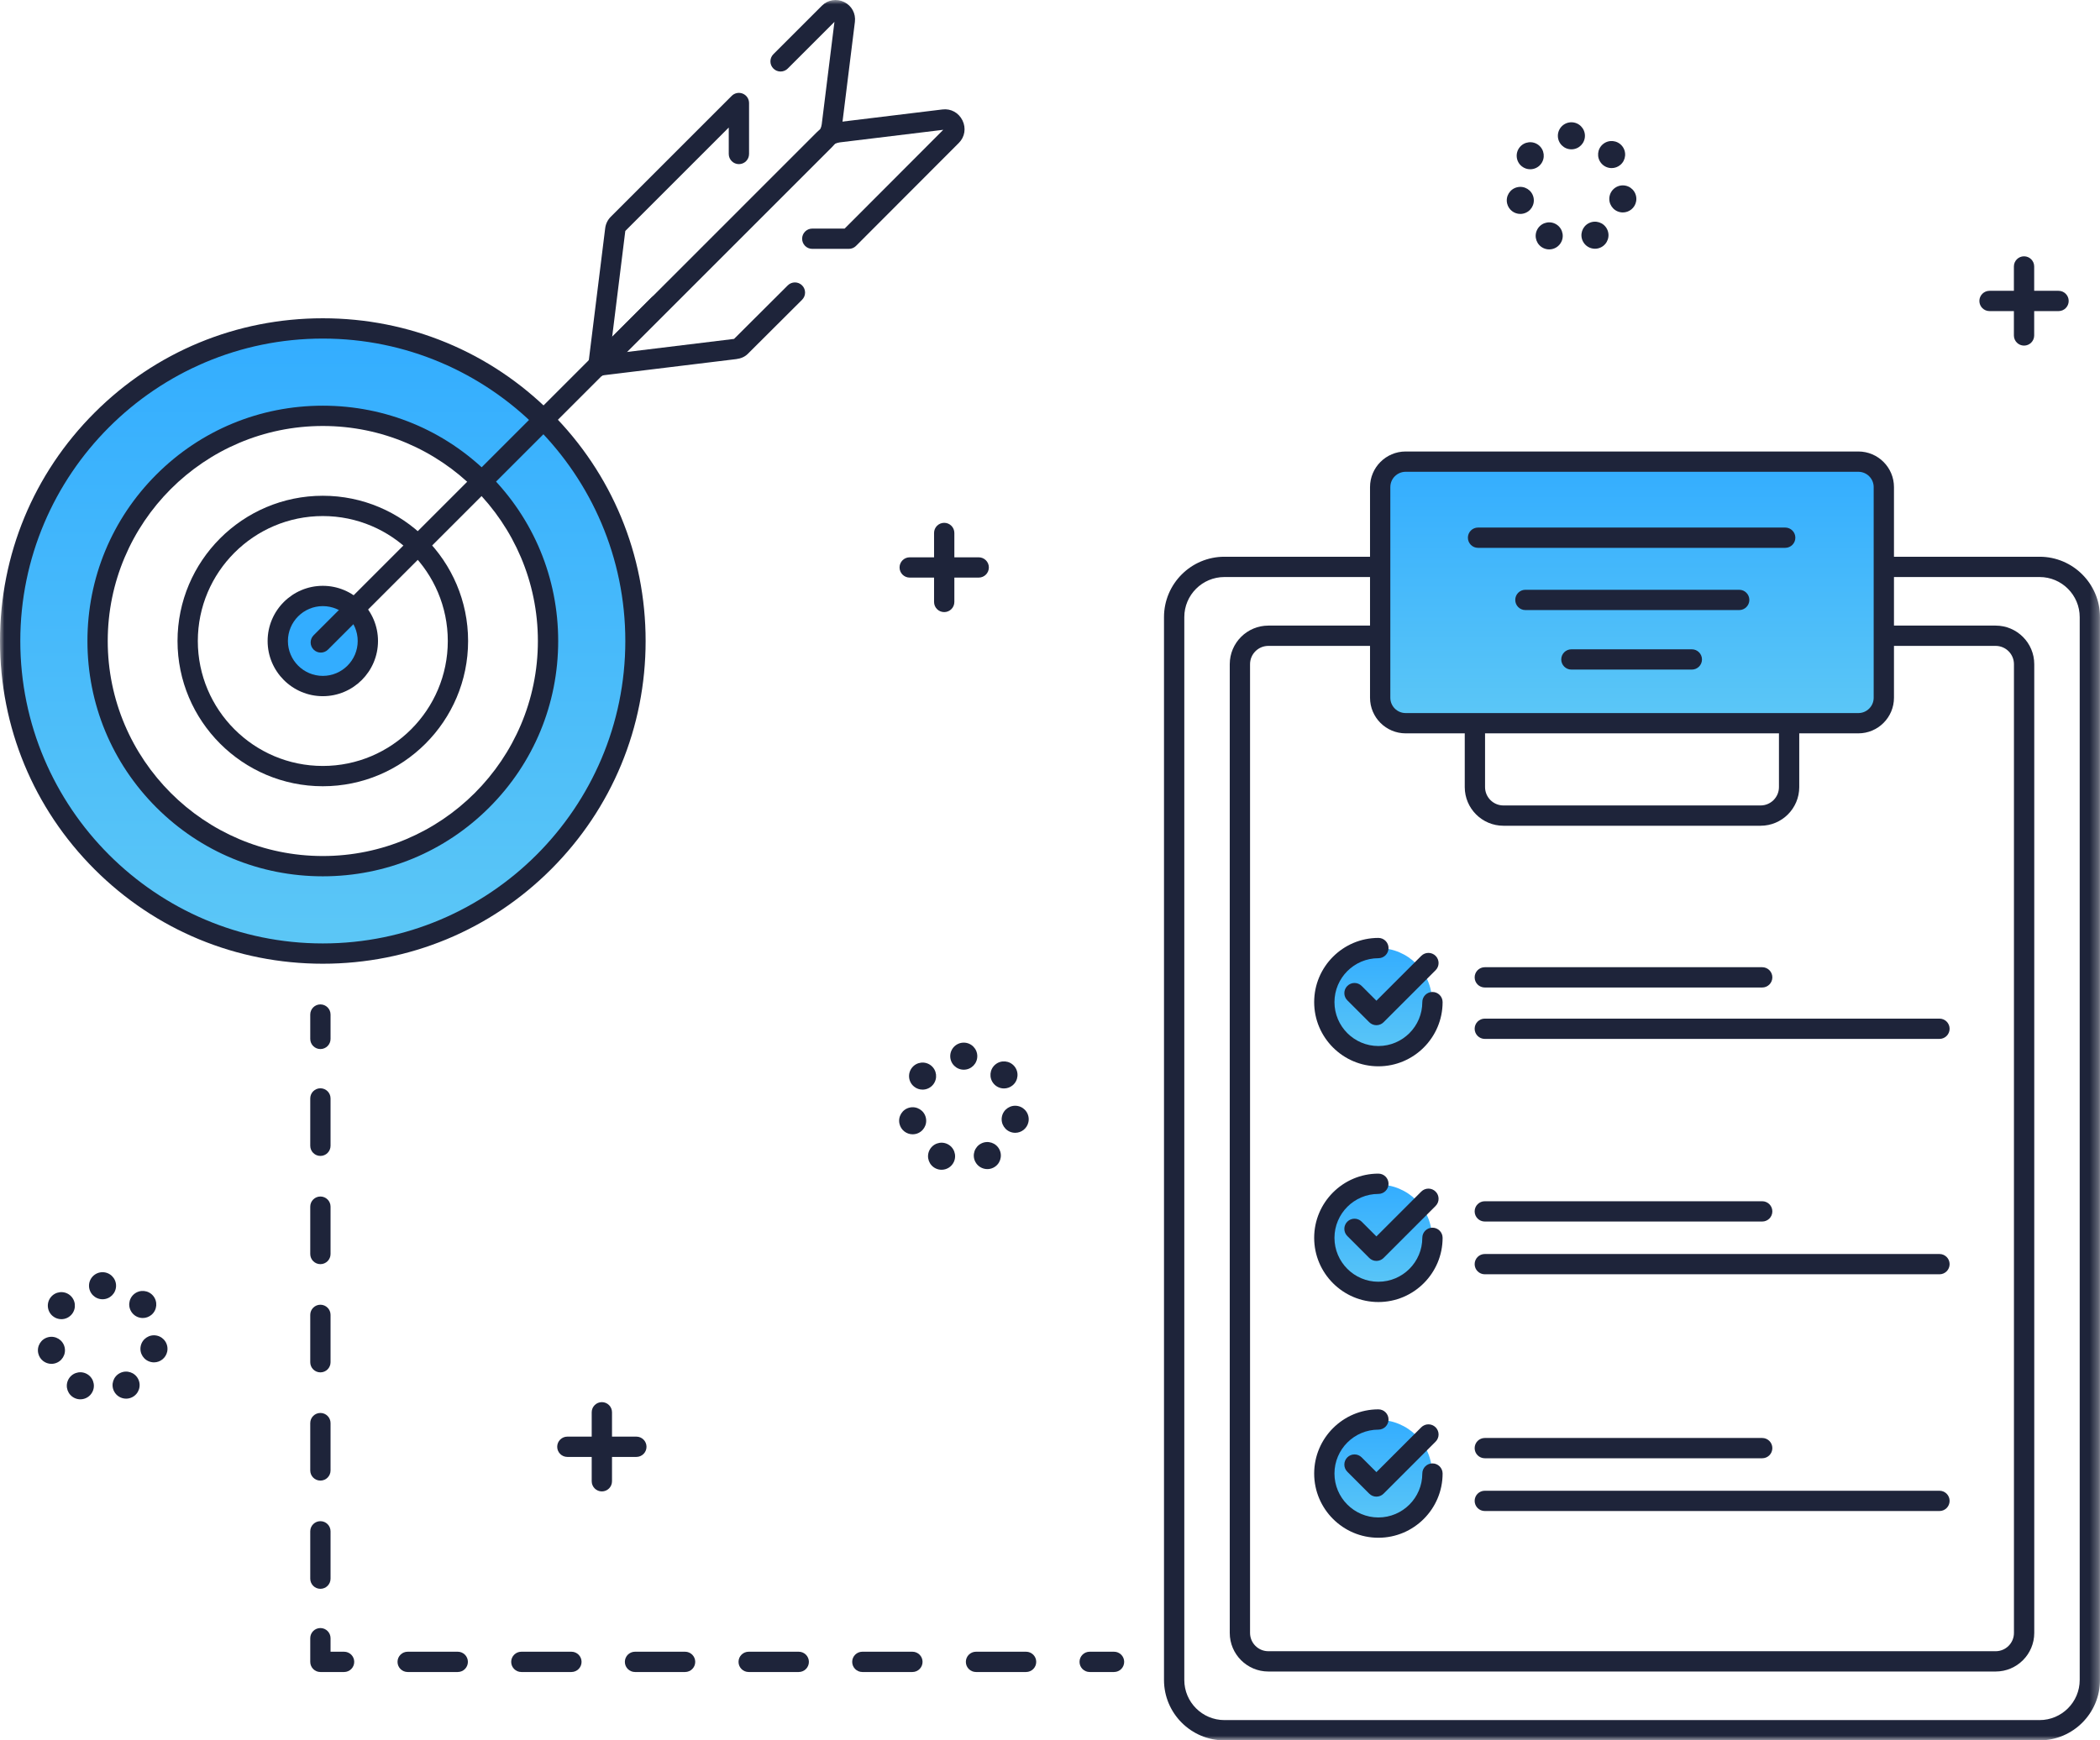 <svg width="243.71" height="202.03" viewBox="0 0 243.71 202.03" fill="none" xmlns="http://www.w3.org/2000/svg" xmlns:xlink="http://www.w3.org/1999/xlink">
	<desc>
			Created with Pixso.
	</desc>
	<mask id="mask1_245" mask-type="alpha" maskUnits="userSpaceOnUse" x="0" y="0" width="243.71" height="202.03">
		<rect id="Rectangle 55" width="243.71" height="202.03" fill="#C4C4C4"/>
	</mask>
	<g mask="url(#mask1_245)">
		<path id="Path 234" d="M215.667 53.589L163.129 53.589C161.496 53.589 160.173 54.912 160.173 56.545L160.173 80.998C160.173 82.63 161.496 83.953 163.129 83.953L215.667 83.953C217.299 83.953 218.622 82.63 218.622 80.998L218.622 56.545C218.622 54.912 217.299 53.589 215.667 53.589Z" fill-rule="evenodd" fill="url(#paint_linear_1_246_0)"/>
	</g>
	<g mask="url(#mask1_245)">
		<path id="Path 235" d="M37.463 69.183C34.573 69.183 32.235 71.521 32.235 74.41C32.235 77.3 34.573 79.638 37.463 79.638C40.352 79.638 42.691 77.3 42.691 74.41C42.691 71.521 40.352 69.183 37.463 69.183Z" fill-rule="evenodd" fill="#33ADFF"/>
	</g>
	<g mask="url(#mask1_245)">
		<path id="Path 236" d="M37.463 38.125C17.407 38.125 1.178 54.354 1.178 74.41C1.178 94.466 17.407 110.696 37.463 110.696C57.519 110.696 73.748 94.466 73.748 74.41C73.748 54.354 57.519 38.125 37.463 38.125ZM37.463 100.549C23.016 100.549 11.325 88.858 11.325 74.41C11.325 59.963 23.016 48.272 37.463 48.272C51.91 48.272 63.601 59.963 63.601 74.41C63.601 88.858 51.91 100.549 37.463 100.549Z" fill-rule="evenodd" fill="url(#paint_linear_1_248_0)"/>
	</g>
	<g mask="url(#mask1_245)">
		<path id="Path 237" d="M159.965 110.055C156.524 110.055 153.734 112.845 153.734 116.287C153.734 119.728 156.524 122.518 159.965 122.518C163.407 122.518 166.197 119.728 166.197 116.287C166.197 112.845 163.407 110.055 159.965 110.055Z" fill-rule="evenodd" fill="url(#paint_linear_1_249_0)"/>
	</g>
	<g mask="url(#mask1_245)">
		<path id="Path 238" d="M159.965 137.505C156.524 137.505 153.734 140.295 153.734 143.736C153.734 147.178 156.524 149.968 159.965 149.968C163.407 149.968 166.197 147.178 166.197 143.736C166.197 140.295 163.407 137.505 159.965 137.505Z" fill-rule="evenodd" fill="url(#paint_linear_1_250_0)"/>
	</g>
	<g mask="url(#mask1_245)">
		<path id="Path 239" d="M159.965 164.824C156.524 164.824 153.734 167.615 153.734 171.056C153.734 174.497 156.524 177.287 159.965 177.287C163.407 177.287 166.197 174.497 166.197 171.056C166.197 167.615 163.407 164.824 159.965 164.824Z" fill-rule="evenodd" fill="url(#paint_linear_1_251_0)"/>
	</g>
	<mask id="mask1_253" mask-type="alpha" maskUnits="userSpaceOnUse" x="0" y="0" width="243.71" height="202.03">
		<rect id="Rectangle 56" width="243.71" height="202.03" fill="#C4C4C4"/>
	</mask>
	<g mask="url(#mask1_253)">
		<path id="Path 240" d="M37.463 36.947C27.448 36.947 18.038 40.842 10.966 47.914C3.895 54.986 -3.05176e-05 64.396 -3.05176e-05 74.41C-3.05176e-05 84.425 3.895 93.835 10.966 100.907C18.038 107.979 27.448 111.873 37.463 111.873C47.477 111.873 56.887 107.979 63.959 100.907C71.031 93.835 74.926 84.425 74.926 74.41C74.926 64.396 71.031 54.986 63.959 47.914C56.887 40.842 47.477 36.947 37.463 36.947ZM37.463 109.518C18.105 109.518 2.356 93.769 2.356 74.41C2.356 55.052 18.105 39.303 37.463 39.303C56.821 39.303 72.57 55.052 72.57 74.41C72.57 93.769 56.821 109.518 37.463 109.518Z" fill-rule="evenodd" fill="#1E243A"/>
	</g>
	<g mask="url(#mask1_253)">
		<path id="Path 241" d="M37.463 47.094C30.161 47.094 23.3 49.934 18.143 55.091C12.987 60.247 10.147 67.108 10.147 74.41C10.147 81.712 12.987 88.573 18.143 93.73C23.3 98.886 30.161 101.726 37.463 101.726C44.765 101.726 51.626 98.886 56.783 93.73C61.939 88.573 64.779 81.712 64.779 74.41C64.779 67.108 61.939 60.247 56.783 55.091C51.626 49.934 44.765 47.094 37.463 47.094ZM37.463 99.371C23.7 99.371 12.503 88.174 12.503 74.41C12.503 60.647 23.7 49.45 37.463 49.45C51.226 49.45 62.423 60.647 62.423 74.41C62.423 88.174 51.226 99.371 37.463 99.371Z" fill-rule="evenodd" fill="#1E243A"/>
	</g>
	<g mask="url(#mask1_253)">
		<path id="Path 242" d="M37.463 57.55C28.166 57.55 20.602 65.114 20.602 74.41C20.602 83.707 28.166 91.271 37.463 91.271C46.76 91.271 54.324 83.707 54.324 74.41C54.324 65.114 46.76 57.55 37.463 57.55ZM37.463 88.915C29.465 88.915 22.958 82.409 22.958 74.41C22.958 66.412 29.465 59.906 37.463 59.906C45.461 59.906 51.968 66.412 51.968 74.41C51.968 82.409 45.461 88.915 37.463 88.915Z" fill-rule="evenodd" fill="#1E243A"/>
	</g>
	<g mask="url(#mask1_253)">
		<path id="Path 243" d="M37.463 68.005C33.931 68.005 31.058 70.879 31.058 74.411C31.058 77.943 33.931 80.816 37.463 80.816C40.995 80.816 43.868 77.943 43.868 74.411C43.868 70.879 40.995 68.005 37.463 68.005ZM37.463 78.46C35.23 78.46 33.413 76.644 33.413 74.411C33.413 72.177 35.23 70.361 37.463 70.361C39.696 70.361 41.513 72.177 41.513 74.411C41.513 76.644 39.696 78.46 37.463 78.46Z" fill-rule="evenodd" fill="#1E243A"/>
	</g>
	<g mask="url(#mask1_253)">
		<path id="Path 244" d="M75.595 34.546L36.397 73.745C35.937 74.205 35.937 74.95 36.397 75.41C36.626 75.64 36.928 75.755 37.229 75.755C37.531 75.755 37.832 75.64 38.062 75.41L77.261 36.211C77.721 35.752 77.721 35.006 77.261 34.546C76.801 34.086 76.055 34.086 75.595 34.546Z" fill-rule="evenodd" fill="#1E243A"/>
	</g>
	<g mask="url(#mask1_253)">
		<path id="Path 245" d="M109.382 12.705L97.172 14.19C96.275 14.3 95.433 14.71 94.8 15.343L68.52 41.626C68.164 41.981 68.074 42.523 68.294 42.975C68.493 43.383 68.906 43.637 69.352 43.637C69.399 43.637 69.447 43.634 69.495 43.628L85.435 41.687C85.997 41.617 86.451 41.412 86.784 41.079L93.085 34.797C93.545 34.338 93.546 33.592 93.087 33.131C92.628 32.671 91.882 32.67 91.421 33.129L85.19 39.342L72.6 40.877L96.466 17.009C96.73 16.745 97.084 16.574 97.46 16.528L109.468 15.068L98.022 26.535L94.267 26.535C93.616 26.535 93.089 27.062 93.089 27.712C93.089 28.363 93.616 28.89 94.267 28.89L98.51 28.89C98.823 28.89 99.123 28.766 99.344 28.544L111.279 16.588C111.97 15.897 112.135 14.873 111.699 13.98C111.261 13.085 110.352 12.585 109.382 12.705Z" fill-rule="evenodd" fill="#1E243A"/>
	</g>
	<g mask="url(#mask1_253)">
		<path id="Path 246" d="M97.965 0.234C97.086 -0.195 96.071 -0.025 95.38 0.666L89.754 6.292C89.294 6.752 89.294 7.498 89.754 7.958C90.213 8.418 90.959 8.418 91.419 7.958L96.839 2.538L95.364 14.429C95.318 14.803 95.146 15.155 94.879 15.421L71.021 39.279L72.568 26.809L84.574 14.803L84.574 17.875C84.574 18.526 85.102 19.053 85.752 19.053C86.403 19.053 86.93 18.526 86.93 17.875L86.93 11.96C86.93 11.483 86.643 11.054 86.203 10.871C85.763 10.689 85.256 10.79 84.919 11.127L70.878 25.168C70.525 25.521 70.296 25.989 70.235 26.485L68.262 42.391C68.2 42.89 68.461 43.373 68.913 43.594C69.078 43.675 69.255 43.714 69.43 43.714C69.736 43.714 70.037 43.595 70.263 43.369L96.545 17.087C97.18 16.452 97.591 15.611 97.702 14.719L99.213 2.539C99.333 1.568 98.843 0.664 97.965 0.234Z" fill-rule="evenodd" fill="#1E243A"/>
	</g>
	<g mask="url(#mask1_253)">
		<path id="Path 247" d="M236.701 64.629L219.34 64.629C218.69 64.629 218.163 65.156 218.163 65.806C218.163 66.457 218.69 66.984 219.34 66.984L236.701 66.984C239.267 66.984 241.355 69.072 241.355 71.638L241.355 195.021C241.355 197.587 239.267 199.675 236.701 199.675L142.094 199.675C139.528 199.675 137.441 197.587 137.441 195.021L137.441 71.638C137.441 69.072 139.528 66.984 142.094 66.984L159.014 66.984C159.665 66.984 160.192 66.457 160.192 65.806C160.192 65.156 159.665 64.629 159.014 64.629L142.094 64.629C138.229 64.629 135.085 67.773 135.085 71.638L135.085 195.021C135.085 198.886 138.229 202.03 142.094 202.03L236.701 202.03C240.566 202.03 243.71 198.886 243.71 195.021L243.71 71.638C243.71 67.773 240.566 64.629 236.701 64.629Z" fill-rule="evenodd" fill="#1E243A"/>
	</g>
	<g mask="url(#mask1_253)">
		<path id="Path 248" d="M231.601 72.622L219.34 72.622C218.69 72.622 218.163 73.149 218.163 73.8C218.163 74.45 218.69 74.978 219.34 74.978L231.601 74.978C232.772 74.978 233.724 75.93 233.724 77.101L233.724 189.558C233.724 190.729 232.772 191.681 231.601 191.681L147.194 191.681C146.024 191.681 145.071 190.729 145.071 189.558L145.071 77.101C145.071 75.93 146.024 74.978 147.194 74.978L159.416 74.978C160.067 74.978 160.594 74.45 160.594 73.8C160.594 73.149 160.067 72.622 159.416 72.622L147.194 72.622C144.725 72.622 142.716 74.631 142.716 77.101L142.716 189.558C142.716 192.028 144.725 194.037 147.194 194.037L231.601 194.037C234.071 194.037 236.08 192.028 236.08 189.558L236.08 77.101C236.08 74.631 234.071 72.622 231.601 72.622Z" fill-rule="evenodd" fill="#1E243A"/>
	</g>
	<g mask="url(#mask1_253)">
		<path id="Path 249" d="M215.667 52.411L163.129 52.411C160.849 52.411 158.995 54.266 158.995 56.545L158.995 80.998C158.995 83.277 160.849 85.131 163.129 85.131L215.667 85.131C217.946 85.131 219.8 83.277 219.8 80.998L219.8 56.545C219.8 54.266 217.946 52.411 215.667 52.411ZM217.445 80.998C217.445 81.978 216.647 82.776 215.667 82.776L163.129 82.776C162.148 82.776 161.351 81.978 161.351 80.998L161.351 56.545C161.351 55.565 162.148 54.767 163.129 54.767L215.667 54.767C216.647 54.767 217.445 55.565 217.445 56.545L217.445 80.998Z" fill-rule="evenodd" fill="#1E243A"/>
	</g>
	<g mask="url(#mask1_253)">
		<path id="Path 250" d="M207.63 83.982C206.979 83.982 206.452 84.51 206.452 85.16L206.452 91.37C206.452 92.545 205.496 93.5 204.321 93.5L174.474 93.5C173.299 93.5 172.344 92.545 172.344 91.37L172.344 85.16C172.344 84.51 171.816 83.982 171.166 83.982C170.515 83.982 169.988 84.51 169.988 85.16L169.988 91.37C169.988 93.844 172 95.856 174.474 95.856L204.321 95.856C206.795 95.856 208.807 93.844 208.807 91.37L208.807 85.16C208.807 84.51 208.28 83.982 207.63 83.982Z" fill-rule="evenodd" fill="#1E243A"/>
	</g>
	<g mask="url(#mask1_253)">
		<path id="Path 251" d="M207.177 61.24L171.529 61.24C170.879 61.24 170.352 61.768 170.352 62.418C170.352 63.068 170.879 63.596 171.529 63.596L207.177 63.596C207.828 63.596 208.355 63.068 208.355 62.418C208.355 61.768 207.828 61.24 207.177 61.24Z" fill-rule="evenodd" fill="#1E243A"/>
	</g>
	<g mask="url(#mask1_253)">
		<path id="Path 252" d="M201.838 68.464L177.026 68.464C176.375 68.464 175.848 68.992 175.848 69.642C175.848 70.292 176.375 70.82 177.026 70.82L201.838 70.82C202.488 70.82 203.016 70.292 203.016 69.642C203.016 68.992 202.488 68.464 201.838 68.464Z" fill-rule="evenodd" fill="#1E243A"/>
	</g>
	<g mask="url(#mask1_253)">
		<path id="Path 253" d="M196.341 75.374L182.365 75.374C181.715 75.374 181.187 75.901 181.187 76.552C181.187 77.202 181.715 77.729 182.365 77.729L196.341 77.729C196.992 77.729 197.519 77.202 197.519 76.552C197.519 75.901 196.992 75.374 196.341 75.374Z" fill-rule="evenodd" fill="#1E243A"/>
	</g>
	<g mask="url(#mask1_253)">
		<path id="Path 254" d="M164.94 110.961L159.736 116.166L158.025 114.454C157.565 113.994 156.819 113.994 156.359 114.454C155.899 114.914 155.899 115.66 156.359 116.12L158.903 118.664C159.124 118.885 159.424 119.009 159.736 119.009C160.048 119.009 160.348 118.885 160.569 118.664L166.606 112.627C167.066 112.167 167.066 111.421 166.606 110.961C166.146 110.501 165.4 110.501 164.94 110.961Z" fill-rule="evenodd" fill="#1E243A"/>
	</g>
	<g mask="url(#mask1_253)">
		<path id="Path 255" d="M166.24 115.152C165.589 115.152 165.062 115.679 165.062 116.33C165.062 119.14 162.776 121.427 159.965 121.427C157.155 121.427 154.868 119.14 154.868 116.33C154.868 113.52 157.155 111.233 159.965 111.233C160.616 111.233 161.143 110.706 161.143 110.055C161.143 109.405 160.616 108.877 159.965 108.877C155.856 108.877 152.513 112.221 152.513 116.33C152.513 120.439 155.856 123.782 159.965 123.782C164.075 123.782 167.418 120.439 167.418 116.33C167.418 115.679 166.89 115.152 166.24 115.152Z" fill-rule="evenodd" fill="#1E243A"/>
	</g>
	<g mask="url(#mask1_253)">
		<path id="Path 256" d="M204.508 112.278L172.315 112.278C171.664 112.278 171.137 112.805 171.137 113.456C171.137 114.106 171.664 114.634 172.315 114.634L204.508 114.634C205.158 114.634 205.685 114.106 205.685 113.456C205.685 112.805 205.158 112.278 204.508 112.278Z" fill-rule="evenodd" fill="#1E243A"/>
	</g>
	<g mask="url(#mask1_253)">
		<path id="Path 257" d="M225.08 118.245L172.315 118.245C171.664 118.245 171.137 118.772 171.137 119.423C171.137 120.073 171.664 120.601 172.315 120.601L225.08 120.601C225.73 120.601 226.257 120.073 226.257 119.423C226.257 118.772 225.73 118.245 225.08 118.245Z" fill-rule="evenodd" fill="#1E243A"/>
	</g>
	<g mask="url(#mask1_253)">
		<path id="Path 258" d="M164.94 138.325L159.736 143.529L158.025 141.817C157.565 141.357 156.819 141.357 156.359 141.817C155.899 142.277 155.899 143.023 156.359 143.483L158.903 146.027C159.133 146.257 159.434 146.372 159.736 146.372C160.037 146.372 160.339 146.257 160.569 146.027L166.606 139.99C167.066 139.531 167.066 138.785 166.606 138.325C166.146 137.865 165.4 137.865 164.94 138.325Z" fill-rule="evenodd" fill="#1E243A"/>
	</g>
	<g mask="url(#mask1_253)">
		<path id="Path 259" d="M166.24 142.515C165.589 142.515 165.062 143.043 165.062 143.693C165.062 146.503 162.776 148.79 159.965 148.79C157.155 148.79 154.868 146.503 154.868 143.693C154.868 140.883 157.155 138.596 159.965 138.596C160.616 138.596 161.143 138.069 161.143 137.418C161.143 136.768 160.616 136.24 159.965 136.24C155.856 136.24 152.513 139.584 152.513 143.693C152.513 147.802 155.856 151.146 159.965 151.146C164.075 151.146 167.418 147.802 167.418 143.693C167.418 143.043 166.89 142.515 166.24 142.515Z" fill-rule="evenodd" fill="#1E243A"/>
	</g>
	<g mask="url(#mask1_253)">
		<path id="Path 260" d="M204.508 139.445L172.315 139.445C171.664 139.445 171.137 139.973 171.137 140.623C171.137 141.274 171.664 141.801 172.315 141.801L204.508 141.801C205.158 141.801 205.685 141.274 205.685 140.623C205.685 139.973 205.158 139.445 204.508 139.445Z" fill-rule="evenodd" fill="#1E243A"/>
	</g>
	<g mask="url(#mask1_253)">
		<path id="Path 261" d="M225.08 145.57L172.315 145.57C171.664 145.57 171.137 146.097 171.137 146.748C171.137 147.398 171.664 147.925 172.315 147.925L225.08 147.925C225.73 147.925 226.257 147.398 226.257 146.748C226.257 146.097 225.73 145.57 225.08 145.57Z" fill-rule="evenodd" fill="#1E243A"/>
	</g>
	<g mask="url(#mask1_253)">
		<path id="Path 262" d="M164.94 165.688L159.736 170.891L158.025 169.18C157.565 168.72 156.819 168.72 156.359 169.18C155.899 169.64 155.899 170.386 156.359 170.846L158.903 173.39C159.133 173.62 159.434 173.735 159.736 173.735C160.037 173.735 160.339 173.62 160.569 173.39L166.606 167.353C167.066 166.893 167.066 166.148 166.606 165.688C166.146 165.228 165.4 165.228 164.94 165.688Z" fill-rule="evenodd" fill="#1E243A"/>
	</g>
	<g mask="url(#mask1_253)">
		<path id="Path 263" d="M166.24 169.878C165.589 169.878 165.062 170.406 165.062 171.056C165.062 173.866 162.776 176.153 159.965 176.153C157.155 176.153 154.868 173.866 154.868 171.056C154.868 168.246 157.155 165.959 159.965 165.959C160.616 165.959 161.143 165.432 161.143 164.781C161.143 164.131 160.616 163.603 159.965 163.603C155.856 163.603 152.513 166.947 152.513 171.056C152.513 175.165 155.856 178.509 159.965 178.509C164.075 178.509 167.418 175.165 167.418 171.056C167.418 170.406 166.89 169.878 166.24 169.878Z" fill-rule="evenodd" fill="#1E243A"/>
	</g>
	<g mask="url(#mask1_253)">
		<path id="Path 264" d="M204.508 166.927L172.315 166.927C171.664 166.927 171.137 167.454 171.137 168.105C171.137 168.755 171.664 169.282 172.315 169.282L204.508 169.282C205.158 169.282 205.685 168.755 205.685 168.105C205.685 167.454 205.158 166.927 204.508 166.927Z" fill-rule="evenodd" fill="#1E243A"/>
	</g>
	<g mask="url(#mask1_253)">
		<path id="Path 265" d="M225.08 173.052L172.315 173.052C171.664 173.052 171.137 173.579 171.137 174.229C171.137 174.88 171.664 175.407 172.315 175.407L225.08 175.407C225.73 175.407 226.257 174.88 226.257 174.229C226.257 173.579 225.73 173.052 225.08 173.052Z" fill-rule="evenodd" fill="#1E243A"/>
	</g>
	<g mask="url(#mask1_253)">
		<path id="Path 266" d="M37.183 116.596C36.533 116.596 36.005 117.124 36.005 117.774L36.005 120.601C36.005 121.251 36.533 121.779 37.183 121.779C37.834 121.779 38.361 121.251 38.361 120.601L38.361 117.774C38.361 117.124 37.834 116.596 37.183 116.596Z" fill-rule="evenodd" fill="#1E243A"/>
	</g>
	<g mask="url(#mask1_253)">
		<path id="Path 267" d="M37.183 176.585C36.533 176.585 36.005 177.112 36.005 177.763L36.005 183.259C36.005 183.91 36.533 184.437 37.183 184.437C37.834 184.437 38.361 183.91 38.361 183.259L38.361 177.763C38.361 177.112 37.834 176.585 37.183 176.585Z" fill-rule="evenodd" fill="#1E243A"/>
	</g>
	<g mask="url(#mask1_253)">
		<path id="Path 268" d="M37.183 164.022C36.533 164.022 36.005 164.549 36.005 165.2L36.005 170.696C36.005 171.346 36.533 171.874 37.183 171.874C37.834 171.874 38.361 171.346 38.361 170.696L38.361 165.2C38.361 164.549 37.834 164.022 37.183 164.022Z" fill-rule="evenodd" fill="#1E243A"/>
	</g>
	<g mask="url(#mask1_253)">
		<path id="Path 269" d="M37.183 126.333C36.533 126.333 36.005 126.86 36.005 127.51L36.005 133.007C36.005 133.657 36.533 134.185 37.183 134.185C37.834 134.185 38.361 133.657 38.361 133.007L38.361 127.51C38.361 126.86 37.834 126.333 37.183 126.333Z" fill-rule="evenodd" fill="#1E243A"/>
	</g>
	<g mask="url(#mask1_253)">
		<path id="Path 270" d="M37.183 138.896C36.533 138.896 36.005 139.423 36.005 140.073L36.005 145.57C36.005 146.22 36.533 146.748 37.183 146.748C37.834 146.748 38.361 146.22 38.361 145.57L38.361 140.073C38.361 139.423 37.834 138.896 37.183 138.896Z" fill-rule="evenodd" fill="#1E243A"/>
	</g>
	<g mask="url(#mask1_253)">
		<path id="Path 271" d="M37.183 151.459C36.533 151.459 36.005 151.986 36.005 152.636L36.005 158.133C36.005 158.783 36.533 159.311 37.183 159.311C37.834 159.311 38.361 158.783 38.361 158.133L38.361 152.636C38.361 151.986 37.834 151.459 37.183 151.459Z" fill-rule="evenodd" fill="#1E243A"/>
	</g>
	<g mask="url(#mask1_253)">
		<path id="Path 272" d="M39.931 191.739L38.361 191.739L38.361 190.169C38.361 189.518 37.834 188.991 37.183 188.991C36.533 188.991 36.005 189.518 36.005 190.169L36.005 192.917C36.005 193.567 36.533 194.095 37.183 194.095L39.931 194.095C40.582 194.095 41.109 193.567 41.109 192.917C41.109 192.266 40.582 191.739 39.931 191.739Z" fill-rule="evenodd" fill="#1E243A"/>
	</g>
	<g mask="url(#mask1_253)">
		<path id="Path 273" d="M66.314 191.739L60.503 191.739C59.853 191.739 59.325 192.266 59.325 192.917C59.325 193.567 59.853 194.094 60.503 194.094L66.314 194.094C66.964 194.094 67.492 193.567 67.492 192.917C67.492 192.266 66.964 191.739 66.314 191.739Z" fill-rule="evenodd" fill="#1E243A"/>
	</g>
	<g mask="url(#mask1_253)">
		<path id="Path 274" d="M79.505 191.739L73.695 191.739C73.044 191.739 72.517 192.266 72.517 192.917C72.517 193.567 73.044 194.094 73.695 194.094L79.505 194.094C80.155 194.094 80.683 193.567 80.683 192.917C80.683 192.266 80.155 191.739 79.505 191.739Z" fill-rule="evenodd" fill="#1E243A"/>
	</g>
	<g mask="url(#mask1_253)">
		<path id="Path 275" d="M53.123 191.739L47.312 191.739C46.662 191.739 46.134 192.266 46.134 192.917C46.134 193.567 46.662 194.094 47.312 194.094L53.123 194.094C53.773 194.094 54.3 193.567 54.3 192.917C54.3 192.266 53.773 191.739 53.123 191.739Z" fill-rule="evenodd" fill="#1E243A"/>
	</g>
	<g mask="url(#mask1_253)">
		<path id="Path 276" d="M105.887 191.739L100.077 191.739C99.427 191.739 98.899 192.266 98.899 192.917C98.899 193.567 99.427 194.094 100.077 194.094L105.887 194.094C106.538 194.094 107.065 193.567 107.065 192.917C107.065 192.266 106.538 191.739 105.887 191.739Z" fill-rule="evenodd" fill="#1E243A"/>
	</g>
	<g mask="url(#mask1_253)">
		<path id="Path 277" d="M92.696 191.739L86.886 191.739C86.235 191.739 85.708 192.266 85.708 192.917C85.708 193.567 86.235 194.094 86.886 194.094L92.696 194.094C93.347 194.094 93.874 193.567 93.874 192.917C93.874 192.266 93.347 191.739 92.696 191.739Z" fill-rule="evenodd" fill="#1E243A"/>
	</g>
	<g mask="url(#mask1_253)">
		<path id="Path 278" d="M119.079 191.739L113.268 191.739C112.618 191.739 112.09 192.266 112.09 192.917C112.09 193.567 112.618 194.094 113.268 194.094L119.079 194.094C119.729 194.094 120.256 193.567 120.256 192.917C120.256 192.266 119.729 191.739 119.079 191.739Z" fill-rule="evenodd" fill="#1E243A"/>
	</g>
	<g mask="url(#mask1_253)">
		<path id="Path 279" d="M129.286 191.739L126.459 191.739C125.809 191.739 125.282 192.266 125.282 192.917C125.282 193.567 125.809 194.094 126.459 194.094L129.286 194.094C129.937 194.094 130.464 193.567 130.464 192.917C130.464 192.266 129.937 191.739 129.286 191.739Z" fill-rule="evenodd" fill="#1E243A"/>
	</g>
	<g mask="url(#mask1_253)">
		<path id="Path 280" d="M106.093 126.149C106.381 126.378 106.725 126.488 107.066 126.488C107.529 126.488 107.988 126.284 108.299 125.893C108.838 125.213 108.723 124.225 108.043 123.686C107.363 123.149 106.375 123.264 105.837 123.944C105.298 124.624 105.413 125.612 106.093 126.149Z" fill-rule="evenodd" fill="#1E243A"/>
	</g>
	<g mask="url(#mask1_253)">
		<path id="Path 281" d="M105.557 128.574C104.712 128.773 104.189 129.62 104.389 130.463C104.56 131.187 105.204 131.674 105.915 131.674C106.034 131.674 106.157 131.66 106.278 131.632C107.121 131.432 107.644 130.586 107.445 129.742C107.247 128.897 106.4 128.376 105.557 128.574Z" fill-rule="evenodd" fill="#1E243A"/>
	</g>
	<g mask="url(#mask1_253)">
		<path id="Path 282" d="M116.515 126.352C116.872 126.352 117.23 126.231 117.525 125.984C118.189 125.427 118.276 124.436 117.717 123.771C117.159 123.107 116.168 123.021 115.506 123.578C114.841 124.137 114.755 125.127 115.312 125.791C115.623 126.162 116.068 126.352 116.515 126.352Z" fill-rule="evenodd" fill="#1E243A"/>
	</g>
	<g mask="url(#mask1_253)">
		<path id="Path 283" d="M109.935 132.798C109.15 132.43 108.216 132.77 107.848 133.556C107.481 134.342 107.82 135.276 108.607 135.644C108.822 135.744 109.048 135.791 109.269 135.791C109.862 135.791 110.427 135.457 110.694 134.885C111.061 134.1 110.722 133.165 109.935 132.798Z" fill-rule="evenodd" fill="#1E243A"/>
	</g>
	<g mask="url(#mask1_253)">
		<path id="Path 284" d="M118.131 128.392C117.282 128.217 116.451 128.764 116.277 129.613C116.102 130.463 116.649 131.294 117.5 131.468C117.605 131.49 117.712 131.501 117.817 131.501C118.547 131.501 119.201 130.989 119.353 130.246C119.527 129.396 118.981 128.566 118.131 128.392Z" fill-rule="evenodd" fill="#1E243A"/>
	</g>
	<g mask="url(#mask1_253)">
		<path id="Path 285" d="M111.847 121.034C110.98 121.034 110.276 121.738 110.276 122.605C110.276 123.471 110.98 124.175 111.847 124.175C112.715 124.175 113.417 123.471 113.417 122.605C113.417 121.738 112.715 121.034 111.847 121.034Z" fill-rule="evenodd" fill="#1E243A"/>
	</g>
	<g mask="url(#mask1_253)">
		<path id="Path 286" d="M113.875 132.741C113.101 133.131 112.789 134.075 113.178 134.849C113.455 135.397 114.009 135.714 114.582 135.714C114.821 135.714 115.061 135.661 115.287 135.546C116.063 135.156 116.374 134.213 115.984 133.437C115.595 132.663 114.651 132.35 113.875 132.741Z" fill-rule="evenodd" fill="#1E243A"/>
	</g>
	<g mask="url(#mask1_253)">
		<path id="Path 287" d="M9.988 159.446C9.203 159.078 8.268 159.417 7.901 160.204C7.534 160.99 7.873 161.924 8.66 162.291C8.875 162.392 9.101 162.439 9.322 162.439C9.914 162.439 10.48 162.104 10.747 161.533C11.114 160.748 10.775 159.813 9.988 159.446Z" fill-rule="evenodd" fill="#1E243A"/>
	</g>
	<g mask="url(#mask1_253)">
		<path id="Path 288" d="M6.146 152.796C6.435 153.026 6.778 153.137 7.119 153.137C7.582 153.137 8.041 152.933 8.352 152.541C8.891 151.861 8.774 150.873 8.094 150.334C7.414 149.797 6.428 149.912 5.89 150.592C5.351 151.272 5.466 152.26 6.146 152.796Z" fill-rule="evenodd" fill="#1E243A"/>
	</g>
	<g mask="url(#mask1_253)">
		<path id="Path 289" d="M16.568 153C16.924 153 17.282 152.879 17.578 152.632C18.242 152.074 18.327 151.084 17.769 150.419C17.212 149.755 16.221 149.669 15.557 150.226C14.892 150.785 14.808 151.775 15.365 152.439C15.676 152.809 16.12 153 16.568 153Z" fill-rule="evenodd" fill="#1E243A"/>
	</g>
	<g mask="url(#mask1_253)">
		<path id="Path 290" d="M5.608 155.223C4.765 155.421 4.242 156.267 4.442 157.112C4.611 157.835 5.257 158.322 5.97 158.322C6.089 158.322 6.21 158.307 6.331 158.279C7.174 158.08 7.697 157.235 7.497 156.39C7.298 155.547 6.453 155.024 5.608 155.223Z" fill-rule="evenodd" fill="#1E243A"/>
	</g>
	<g mask="url(#mask1_253)">
		<path id="Path 291" d="M18.184 155.039C17.334 154.865 16.504 155.411 16.329 156.261C16.155 157.112 16.701 157.941 17.551 158.115C17.658 158.137 17.765 158.149 17.87 158.149C18.6 158.149 19.253 157.636 19.406 156.894C19.58 156.044 19.034 155.214 18.184 155.039Z" fill-rule="evenodd" fill="#1E243A"/>
	</g>
	<g mask="url(#mask1_253)">
		<path id="Path 292" d="M11.899 147.682C11.032 147.682 10.329 148.386 10.329 149.252C10.329 150.121 11.032 150.823 11.899 150.823C12.768 150.823 13.47 150.121 13.47 149.252C13.47 148.386 12.768 147.682 11.899 147.682Z" fill-rule="evenodd" fill="#1E243A"/>
	</g>
	<g mask="url(#mask1_253)">
		<path id="Path 293" d="M13.928 159.389C13.154 159.779 12.841 160.722 13.231 161.497C13.507 162.046 14.06 162.362 14.635 162.362C14.872 162.362 15.114 162.309 15.34 162.194C16.114 161.804 16.427 160.861 16.037 160.086C15.648 159.311 14.704 158.998 13.928 159.389Z" fill-rule="evenodd" fill="#1E243A"/>
	</g>
	<g mask="url(#mask1_253)">
		<path id="Path 294" d="M176.074 21.736C175.23 21.934 174.707 22.78 174.907 23.625C175.078 24.347 175.722 24.834 176.433 24.834C176.553 24.834 176.675 24.82 176.796 24.791C177.641 24.592 178.162 23.747 177.963 22.902C177.765 22.058 176.918 21.536 176.074 21.736Z" fill-rule="evenodd" fill="#1E243A"/>
	</g>
	<g mask="url(#mask1_253)">
		<path id="Path 295" d="M180.453 25.959C179.668 25.591 178.734 25.93 178.366 26.717C177.999 27.502 178.338 28.436 179.125 28.804C179.34 28.904 179.566 28.952 179.787 28.952C180.379 28.952 180.945 28.617 181.212 28.046C181.579 27.261 181.24 26.326 180.453 25.959Z" fill-rule="evenodd" fill="#1E243A"/>
	</g>
	<g mask="url(#mask1_253)">
		<path id="Path 296" d="M187.033 19.512C187.39 19.512 187.748 19.391 188.043 19.145C188.706 18.587 188.792 17.596 188.235 16.932C187.677 16.268 186.686 16.181 186.022 16.739C185.358 17.296 185.273 18.287 185.83 18.951C186.141 19.322 186.586 19.512 187.033 19.512Z" fill-rule="evenodd" fill="#1E243A"/>
	</g>
	<g mask="url(#mask1_253)">
		<path id="Path 297" d="M176.611 19.311C176.9 19.539 177.244 19.649 177.584 19.649C178.048 19.649 178.506 19.446 178.817 19.053C179.356 18.373 179.241 17.386 178.561 16.847C177.881 16.31 176.893 16.425 176.355 17.105C175.816 17.785 175.931 18.772 176.611 19.311Z" fill-rule="evenodd" fill="#1E243A"/>
	</g>
	<g mask="url(#mask1_253)">
		<path id="Path 298" d="M188.649 21.552C187.8 21.378 186.969 21.924 186.795 22.775C186.62 23.623 187.168 24.454 188.016 24.628C188.123 24.65 188.23 24.661 188.335 24.661C189.065 24.661 189.719 24.149 189.871 23.407C190.045 22.557 189.499 21.726 188.649 21.552Z" fill-rule="evenodd" fill="#1E243A"/>
	</g>
	<g mask="url(#mask1_253)">
		<path id="Path 299" d="M184.393 25.902C183.619 26.291 183.307 27.235 183.696 28.009C183.973 28.559 184.527 28.875 185.1 28.875C185.339 28.875 185.579 28.821 185.805 28.707C186.579 28.317 186.892 27.373 186.502 26.598C186.113 25.823 185.169 25.511 184.393 25.902Z" fill-rule="evenodd" fill="#1E243A"/>
	</g>
	<g mask="url(#mask1_253)">
		<path id="Path 300" d="M182.365 14.195C181.498 14.195 180.794 14.898 180.794 15.765C180.794 16.632 181.498 17.335 182.365 17.335C183.233 17.335 183.935 16.632 183.935 15.765C183.935 14.898 183.233 14.195 182.365 14.195Z" fill-rule="evenodd" fill="#1E243A"/>
	</g>
	<g mask="url(#mask1_253)">
		<path id="Path 301" d="M69.847 162.766C69.197 162.766 68.669 163.293 68.669 163.943L68.669 171.952C68.669 172.603 69.197 173.13 69.847 173.13C70.498 173.13 71.025 172.603 71.025 171.952L71.025 163.943C71.025 163.293 70.498 162.766 69.847 162.766Z" fill-rule="evenodd" fill="#1E243A"/>
	</g>
	<g mask="url(#mask1_253)">
		<path id="Path 302" d="M73.852 166.77L65.843 166.77C65.192 166.77 64.665 167.298 64.665 167.948C64.665 168.599 65.192 169.126 65.843 169.126L73.852 169.126C74.502 169.126 75.029 168.599 75.029 167.948C75.029 167.298 74.502 166.77 73.852 166.77Z" fill-rule="evenodd" fill="#1E243A"/>
	</g>
	<g mask="url(#mask1_253)">
		<path id="Path 303" d="M109.578 60.691C108.927 60.691 108.4 61.218 108.4 61.868L108.4 69.877C108.4 70.528 108.927 71.055 109.578 71.055C110.228 71.055 110.755 70.528 110.755 69.877L110.755 61.868C110.755 61.218 110.228 60.691 109.578 60.691Z" fill-rule="evenodd" fill="#1E243A"/>
	</g>
	<g mask="url(#mask1_253)">
		<path id="Path 304" d="M113.582 64.695L105.573 64.695C104.923 64.695 104.396 65.222 104.396 65.873C104.396 66.523 104.923 67.05 105.573 67.05L113.582 67.05C114.233 67.05 114.76 66.523 114.76 65.873C114.76 65.222 114.233 64.695 113.582 64.695Z" fill-rule="evenodd" fill="#1E243A"/>
	</g>
	<g mask="url(#mask1_253)">
		<path id="Path 305" d="M234.894 29.754C234.244 29.754 233.717 30.282 233.717 30.932L233.717 38.941C233.717 39.591 234.244 40.119 234.894 40.119C235.545 40.119 236.072 39.591 236.072 38.941L236.072 30.932C236.072 30.282 235.545 29.754 234.894 29.754Z" fill-rule="evenodd" fill="#1E243A"/>
	</g>
	<g mask="url(#mask1_253)">
		<path id="Path 306" d="M238.899 33.758L230.89 33.758C230.24 33.758 229.712 34.286 229.712 34.936C229.712 35.587 230.24 36.114 230.89 36.114L238.899 36.114C239.55 36.114 240.077 35.587 240.077 34.936C240.077 34.286 239.55 33.758 238.899 33.758Z" fill-rule="evenodd" fill="#1E243A"/>
	</g>
	<defs>
		<linearGradient id="paint_linear_1_246_0" x1="189.398" y1="53.589" x2="189.398" y2="83.953" gradientUnits="userSpaceOnUse">
			<stop stop-color="#33ADFF"/>
			<stop offset="1" stop-color="#5CC7F6"/>
		</linearGradient>
		<linearGradient id="paint_linear_1_248_0" x1="37.463" y1="38.125" x2="37.463" y2="110.696" gradientUnits="userSpaceOnUse">
			<stop stop-color="#33ADFF"/>
			<stop offset="1" stop-color="#5CC7F6"/>
		</linearGradient>
		<linearGradient id="paint_linear_1_249_0" x1="159.965" y1="110.055" x2="159.965" y2="122.518" gradientUnits="userSpaceOnUse">
			<stop stop-color="#33ADFF"/>
			<stop offset="1" stop-color="#5CC7F6"/>
		</linearGradient>
		<linearGradient id="paint_linear_1_250_0" x1="159.965" y1="137.505" x2="159.965" y2="149.968" gradientUnits="userSpaceOnUse">
			<stop stop-color="#33ADFF"/>
			<stop offset="1" stop-color="#5CC7F6"/>
		</linearGradient>
		<linearGradient id="paint_linear_1_251_0" x1="159.965" y1="164.824" x2="159.965" y2="177.287" gradientUnits="userSpaceOnUse">
			<stop stop-color="#33ADFF"/>
			<stop offset="1" stop-color="#5CC7F6"/>
		</linearGradient>
	</defs>
</svg>
